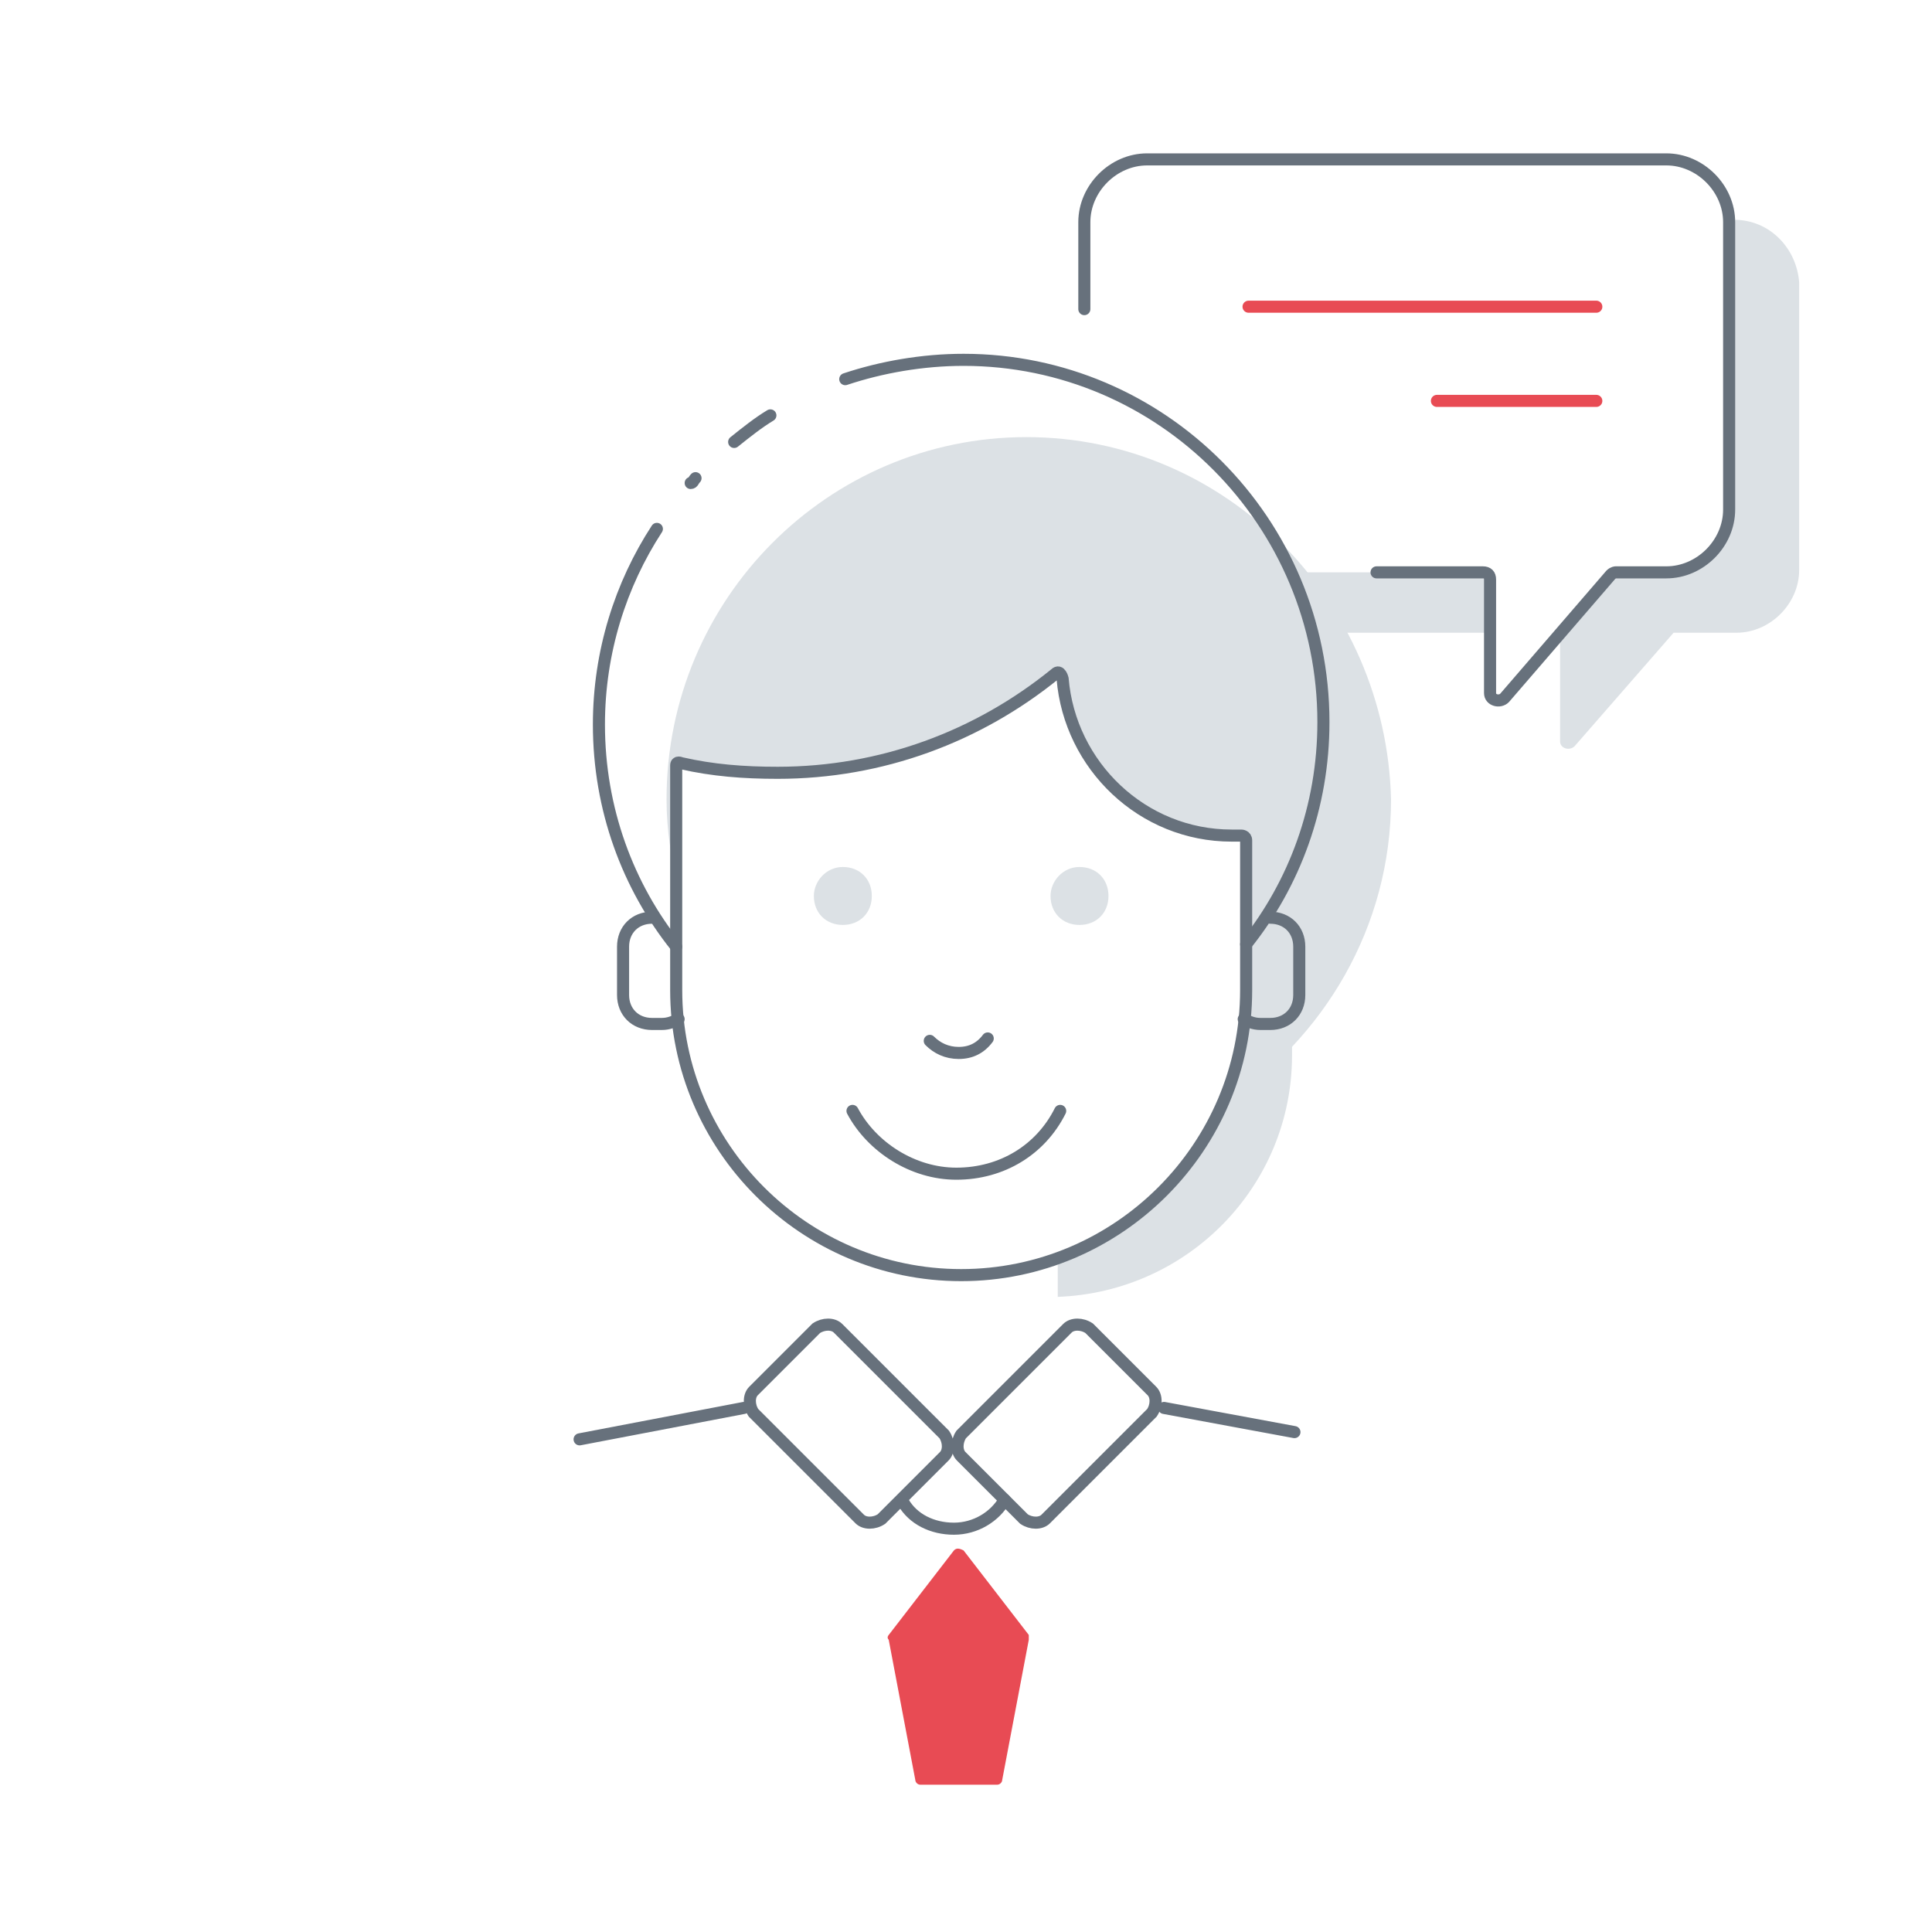 <?xml version="1.0" encoding="utf-8"?>
<!-- Generator: Adobe Illustrator 22.0.1, SVG Export Plug-In . SVG Version: 6.00 Build 0)  -->
<svg version="1.1" id="Layer_1" xmlns="http://www.w3.org/2000/svg" xmlns:xlink="http://www.w3.org/1999/xlink" x="0px" y="0px"
	 viewBox="0 0 80 80" enable-background="new 0 0 80 80" xml:space="preserve">
<g>
	<g>
		<path fill="#DCE1E5" d="M50.2,26.2h8.1h3.5V24c0-0.2-0.1-0.3-0.3-0.3H51.4"/>
		<path fill="#DCE1E5" d="M71.8,9.1h-0.1c0,0,0,0.1,0,0.1v11.9c0,1.4-1.2,2.6-2.6,2.6H67c-0.1,0-0.2,0-0.2,0.1l-2.2,2.6v4.3
			c0,0.3,0.4,0.4,0.6,0.2l4.1-4.7h2.6c1.4,0,2.6-1.2,2.6-2.6V11.7C74.4,10.3,73.3,9.1,71.8,9.1z"/>
	</g>
	<g>
		<path fill="#DCE1E5" d="M42.5,18.1c-8.2,0-14.9,6.7-14.9,15c0,1.3,0.2,2.5,0.5,3.6v-4.4c0-0.2,0-0.4,0-0.7c0-0.2,0.2-0.1,0.2-0.1
			c1.3,0.3,2.6,0.4,4,0.4c4.3,0,8.3-1.5,11.5-4.1c0.2-0.2,0.3,0.2,0.3,0.2c0.3,3.6,3.3,6.5,7,6.5c0.1,0,0.3,0,0.4,0
			c0,0,0.2,0,0.2,0.2v6.2c0,1.7-0.4,3.3-1,4.8c4.1-2.7,6.9-7.3,6.9-12.6C57.4,24.9,50.8,18.1,42.5,18.1z"/>
		<path fill="#DCE1E5" d="M53.5,42.9v0.8c0,5.4-4.3,9.8-9.7,10l0-1.7c0,0,5.9-1.7,7.5-8.2L53.5,42.9z"/>
		<g>
			
				<line fill="none" stroke="#67717C" stroke-width="0.5" stroke-linecap="round" stroke-miterlimit="10" x1="30.8" y1="58.3" x2="24" y2="59.6"/>
			
				<line fill="none" stroke="#67717C" stroke-width="0.5" stroke-linecap="round" stroke-miterlimit="10" x1="48.2" y1="58.3" x2="53.6" y2="59.3"/>
		</g>
		<path fill="none" stroke="#67717C" stroke-width="0.5" stroke-linecap="round" stroke-miterlimit="10" d="M37.4,62.2
			c0.4,0.7,1.2,1.1,2.1,1.1c0.9,0,1.7-0.5,2.1-1.2"/>
		<g>
			<g>
				<g>
					<path fill="none" stroke="#67717C" stroke-width="0.5" stroke-linecap="round" stroke-miterlimit="10" d="M31.2,57.6
						c-0.2,0.2-0.2,0.6,0,0.9l4.4,4.4c0.2,0.2,0.6,0.2,0.9,0l2.6-2.6c0.2-0.2,0.2-0.6,0-0.9l-4.4-4.4c-0.2-0.2-0.6-0.2-0.9,0
						L31.2,57.6z"/>
				</g>
			</g>
		</g>
		<g>
			<g>
				<g>
					<path fill="none" stroke="#67717C" stroke-width="0.5" stroke-linecap="round" stroke-miterlimit="10" d="M47.7,57.6
						c0.2,0.2,0.2,0.6,0,0.9l-4.4,4.4c-0.2,0.2-0.6,0.2-0.9,0l-2.6-2.6c-0.2-0.2-0.2-0.6,0-0.9l4.4-4.4c0.2-0.2,0.6-0.2,0.9,0
						L47.7,57.6z"/>
				</g>
			</g>
		</g>
		<path fill="none" stroke="#67717C" stroke-width="0.5" stroke-linecap="round" stroke-miterlimit="10" d="M27,38
			c-0.7,0-1.2,0.5-1.2,1.2v2c0,0.7,0.5,1.2,1.2,1.2h0.4c0.3,0,0.5-0.1,0.7-0.2"/>
		<path fill="none" stroke="#67717C" stroke-width="0.5" stroke-linecap="round" stroke-miterlimit="10" d="M52.6,38
			c0.7,0,1.2,0.5,1.2,1.2v2c0,0.7-0.5,1.2-1.2,1.2h-0.4c-0.3,0-0.5-0.1-0.7-0.2"/>
		<path fill="none" stroke="#67717C" stroke-width="0.5" stroke-linecap="round" stroke-miterlimit="10" d="M27.2,21.9
			c-1.5,2.3-2.4,5.1-2.4,8.1c0,3.5,1.2,6.7,3.2,9.2"/>
		<path fill="none" stroke="#67717C" stroke-width="0.5" stroke-linecap="round" stroke-miterlimit="10" d="M28.8,19.8
			c-0.1,0.1-0.1,0.2-0.2,0.2"/>
		<path fill="none" stroke="#67717C" stroke-width="0.5" stroke-linecap="round" stroke-miterlimit="10" d="M31.9,17.2
			c-0.5,0.3-1,0.7-1.5,1.1"/>
		<path fill="none" stroke="#67717C" stroke-width="0.5" stroke-linecap="round" stroke-miterlimit="10" d="M51.6,39.1
			c2-2.5,3.2-5.7,3.2-9.2c0-8.3-6.7-15-14.9-15c-1.7,0-3.4,0.3-4.9,0.8"/>
		<path fill="none" stroke="#67717C" stroke-width="0.5" stroke-linecap="round" stroke-miterlimit="10" d="M51.6,34.8v6.2
			c0,6.5-5.3,11.8-11.8,11.8c-6.5,0-11.8-5.3-11.8-11.8v-8.6c0-0.2,0-0.4,0-0.7c0-0.2,0.2-0.1,0.2-0.1c1.3,0.3,2.6,0.4,4,0.4
			c4.3,0,8.3-1.5,11.5-4.1c0.2-0.2,0.3,0.2,0.3,0.2c0.3,3.6,3.3,6.5,7,6.5c0.1,0,0.3,0,0.4,0C51.4,34.6,51.6,34.6,51.6,34.8z"/>
		<path fill="none" stroke="#67717C" stroke-width="0.5" stroke-linecap="round" stroke-miterlimit="10" d="M38.5,43.1
			c0.3,0.3,0.7,0.5,1.2,0.5c0.5,0,0.9-0.2,1.2-0.6"/>
		<path fill="none" stroke="#67717C" stroke-width="0.5" stroke-linecap="round" stroke-miterlimit="10" d="M35.3,46
			c0.8,1.5,2.5,2.6,4.3,2.6c1.9,0,3.5-1,4.3-2.6"/>
		<g>
			<path fill="#DCE1E5" d="M43.5,37.1c0,0.7,0.5,1.2,1.2,1.2c0.7,0,1.2-0.5,1.2-1.2c0-0.7-0.5-1.2-1.2-1.2
				C44,35.9,43.5,36.5,43.5,37.1z"/>
		</g>
		<g>
			<path fill="#DCE1E5" d="M33.7,37.1c0,0.7,0.5,1.2,1.2,1.2c0.7,0,1.2-0.5,1.2-1.2c0-0.7-0.5-1.2-1.2-1.2
				C34.2,35.9,33.7,36.5,33.7,37.1z"/>
		</g>
		<path fill="#E84B54" d="M39.5,64.2l-2.7,3.5c0,0-0.1,0.1,0,0.2l1.1,5.8c0,0.1,0.1,0.2,0.2,0.2h3.2c0.1,0,0.2-0.1,0.2-0.2l1.1-5.8
			c0-0.1,0-0.1,0-0.2l-2.7-3.5C39.7,64.1,39.6,64.1,39.5,64.2z"/>
		<path fill="none" stroke="#67717C" stroke-width="0.5" stroke-linecap="round" stroke-miterlimit="10" d="M43.5,53.6"/>
	</g>
	<path fill="none" stroke="#67717C" stroke-width="0.5" stroke-linecap="round" stroke-miterlimit="10" d="M57,23.7h4.4
		c0.2,0,0.3,0.1,0.3,0.3l0,4.7c0,0.3,0.4,0.4,0.6,0.2l4.4-5.1c0.1-0.1,0.2-0.1,0.2-0.1h2.1c1.4,0,2.6-1.2,2.6-2.6V9.2
		c0-1.4-1.2-2.6-2.6-2.6H47.5c-1.4,0-2.6,1.2-2.6,2.6v3.6"/>
	
		<line fill="none" stroke="#E84B54" stroke-width="0.5" stroke-linecap="round" stroke-miterlimit="10" x1="51.7" y1="12.7" x2="66.1" y2="12.7"/>
	
		<line fill="none" stroke="#E84B54" stroke-width="0.5" stroke-linecap="round" stroke-miterlimit="10" x1="59.5" y1="16.6" x2="66.1" y2="16.6"/>
</g>
</svg>
